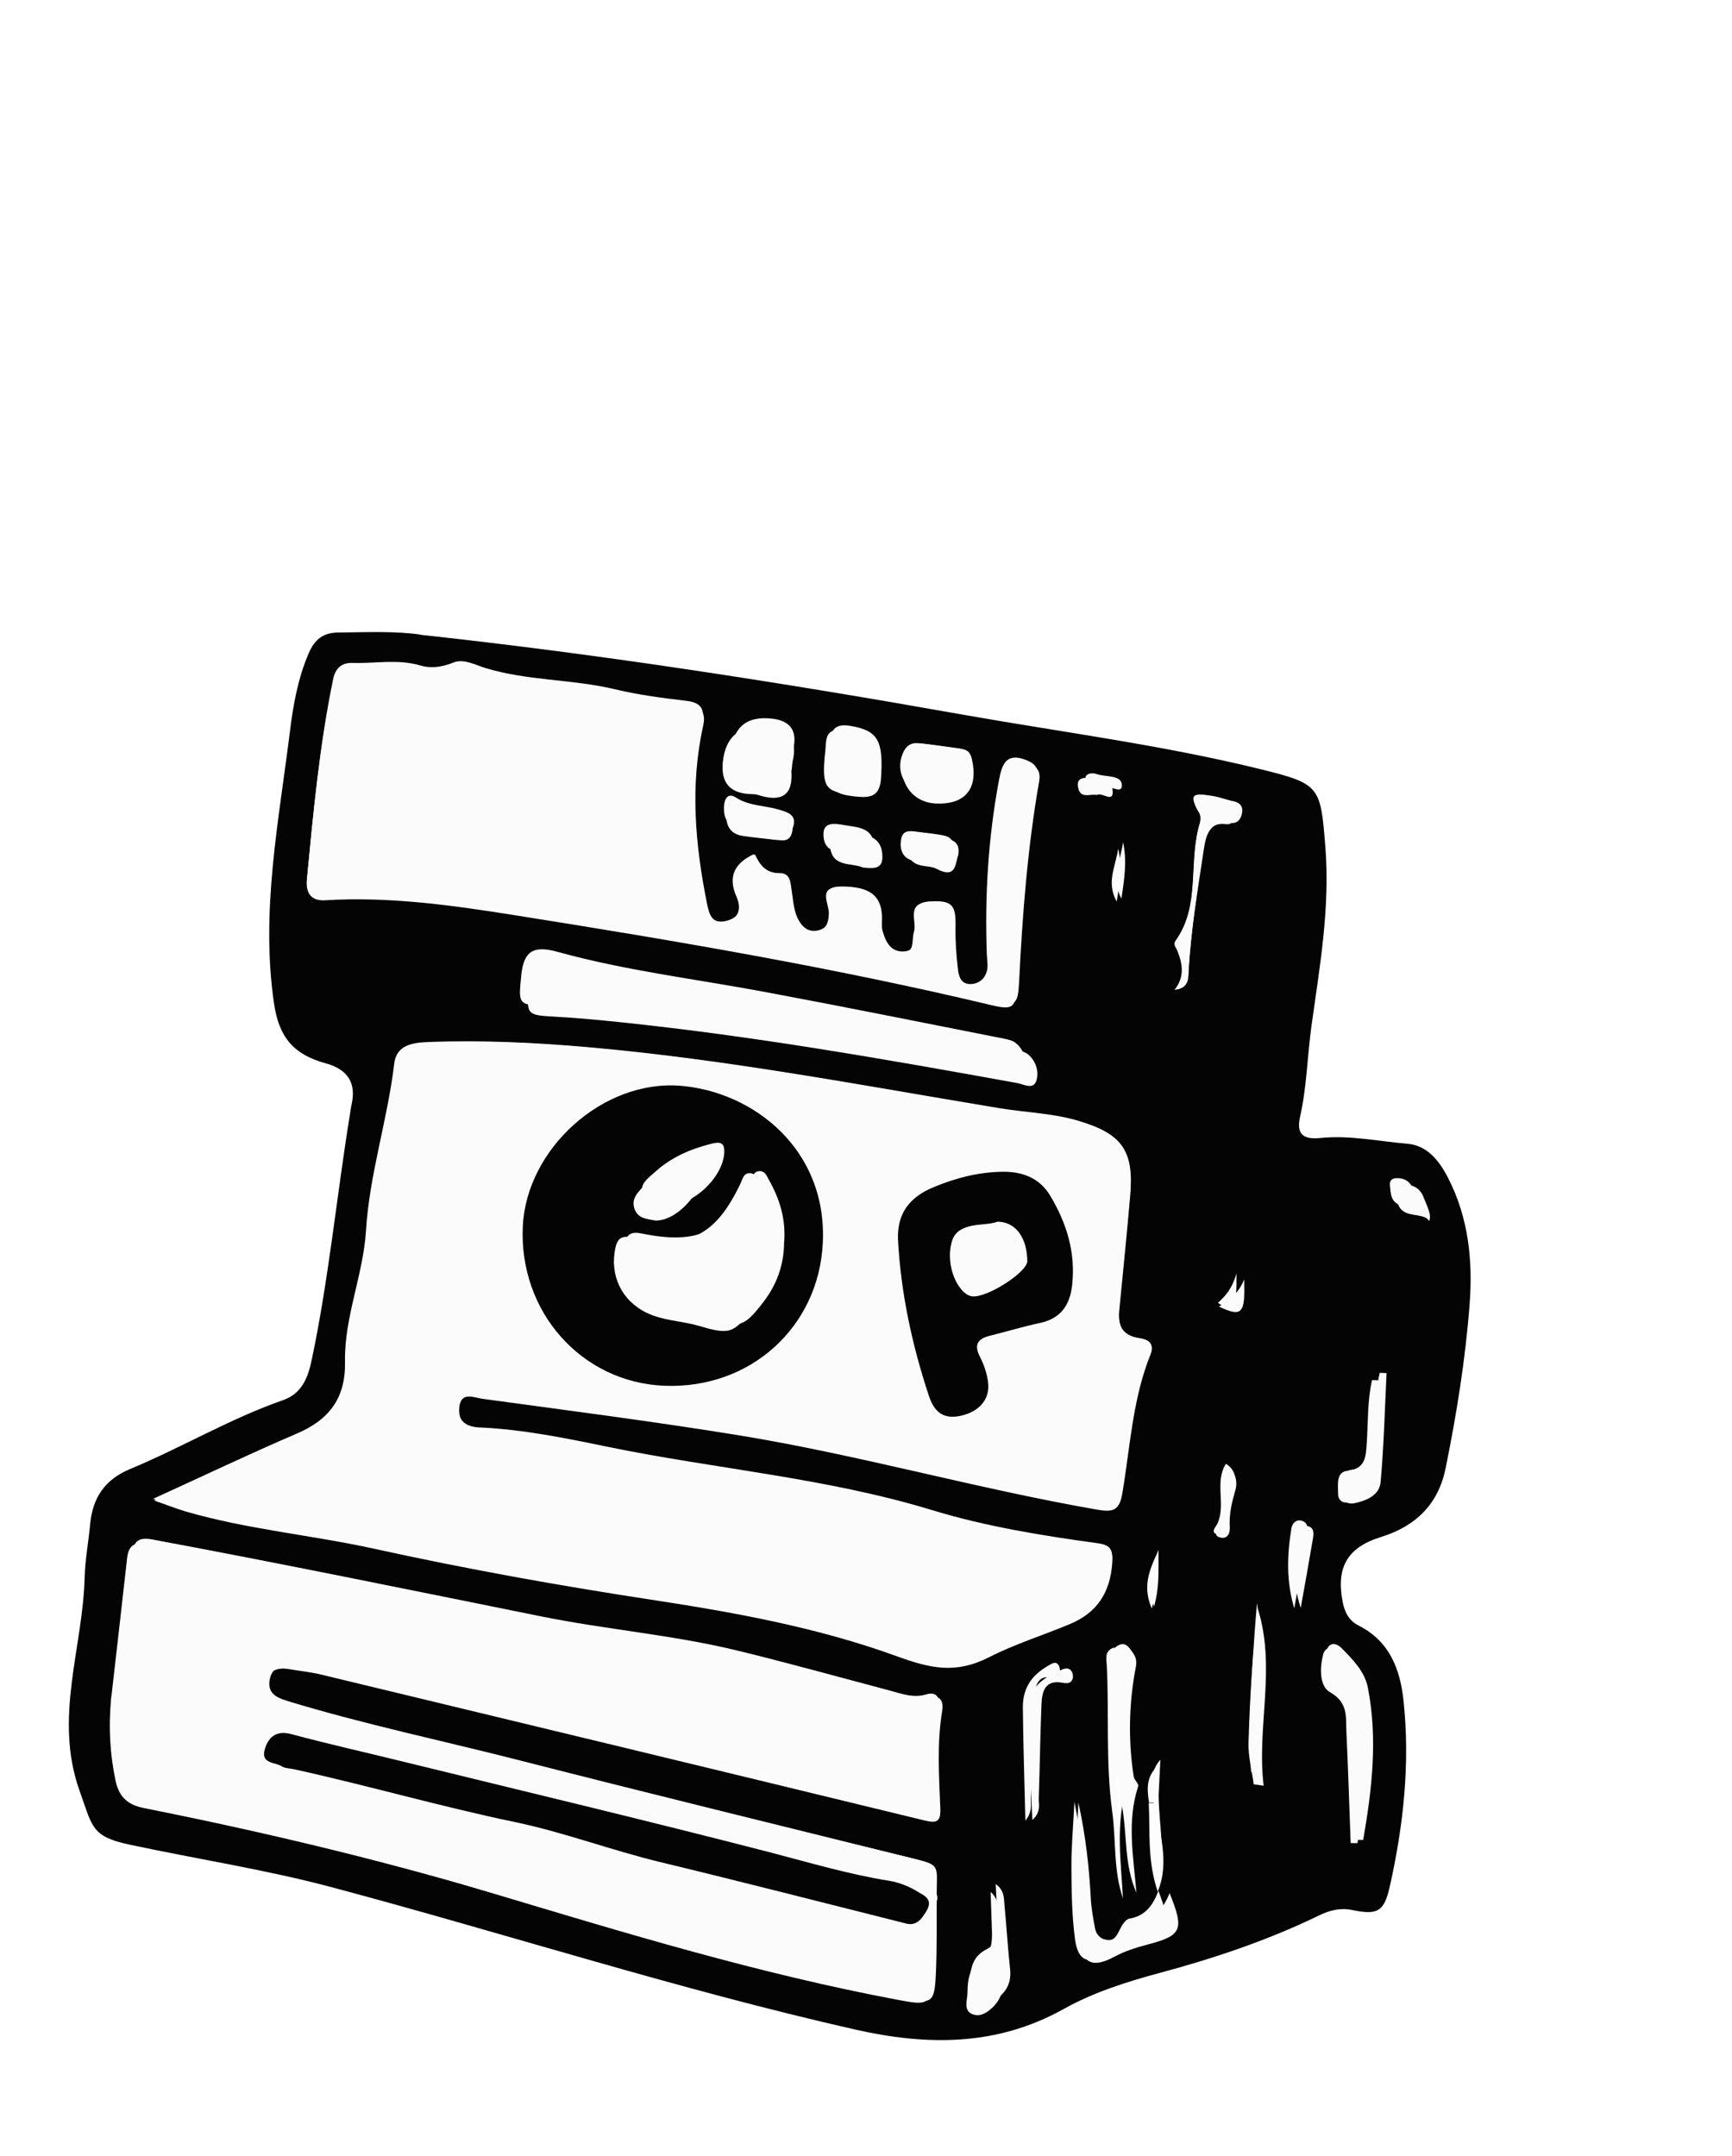 <svg xmlns="http://www.w3.org/2000/svg" width="98" height="122" viewBox="0 0 98 122" fill="none">
  <g clip-path="url(#clip0_2826_10879)">
    <g filter="url(#filter0_d_2826_10879)">
      <path d="M81.955 66.653C81.455 65.678 80.771 64.806 79.662 64.711C78.023 64.57 76.383 64.214 74.726 64.383C73.769 64.479 73.35 64.193 73.576 63.176C73.954 61.49 73.983 59.753 74.219 58.049C74.683 54.689 75.277 51.358 75.007 47.931C74.734 44.476 74.711 44.346 71.331 43.514C65.767 42.145 60.085 41.424 54.453 40.423C44.331 38.625 34.18 37.036 23.797 35.91C22.348 35.697 20.736 35.776 19.122 35.791C18.268 35.8 17.799 36.202 17.479 36.938C16.863 38.353 16.593 39.851 16.408 41.359C15.774 46.481 14.738 51.58 15.506 56.792C15.783 58.662 16.587 59.666 18.43 60.166C19.689 60.509 20.175 61.294 19.887 62.522C19.852 62.678 19.833 62.838 19.809 62.995C19.052 67.658 18.606 72.37 17.626 76.999C17.414 78.006 17.044 78.863 16.025 79.221C13.018 80.271 10.28 81.91 7.353 83.126C5.924 83.719 5.238 84.762 5.101 86.245C5.01 87.241 4.815 88.236 4.79 89.236C4.69 93.263 3.023 97.203 4.509 101.347C5.234 103.368 5.161 103.91 7.324 104.372C11.144 105.189 15.01 105.778 18.787 106.787C28.659 109.42 38.389 112.571 48.365 114.83C52.472 115.76 56.394 115.787 60.19 113.67C61.866 112.734 63.717 112.144 65.586 111.641C68.695 110.806 71.739 109.788 74.638 108.378C75.226 108.091 75.834 107.937 76.505 108.072C77.95 108.366 78.316 108.178 78.641 106.723C79.418 103.262 79.795 99.761 79.413 96.214C79.222 94.428 78.623 92.856 76.87 91.975C76.323 91.702 76.079 91.209 75.968 90.628C75.604 88.699 76.217 87.562 78.135 86.967C80.132 86.348 81.386 85.091 81.797 83.071C82.419 80.006 82.916 76.915 83.154 73.798C83.342 71.341 83.096 68.916 81.941 66.658L81.955 66.653ZM65.287 101.574C65.293 102.221 65.278 102.867 65.272 103.524C65.278 102.87 65.293 102.221 65.287 101.574C65.248 101.315 65.212 101.06 65.213 100.803C65.214 101.057 65.248 101.315 65.287 101.574Z" fill="#FBFBFB"/>
      <path d="M65.287 101.574C65.293 102.221 65.278 102.867 65.272 103.524C65.278 102.87 65.293 102.221 65.287 101.574ZM65.287 101.574C65.248 101.315 65.212 101.06 65.213 100.803C65.214 101.057 65.248 101.315 65.287 101.574ZM81.955 66.653C81.455 65.678 80.771 64.806 79.662 64.711C78.023 64.57 76.383 64.214 74.726 64.383C73.769 64.479 73.35 64.193 73.576 63.176C73.954 61.49 73.983 59.753 74.219 58.049C74.683 54.689 75.277 51.358 75.007 47.931C74.734 44.476 74.711 44.346 71.331 43.514C65.767 42.145 60.085 41.424 54.453 40.423C44.331 38.625 34.18 37.036 23.797 35.91C22.348 35.697 20.736 35.776 19.122 35.791C18.268 35.8 17.799 36.202 17.479 36.938C16.863 38.353 16.593 39.851 16.408 41.359C15.774 46.481 14.738 51.58 15.506 56.792C15.783 58.662 16.587 59.666 18.43 60.166C19.689 60.509 20.175 61.294 19.887 62.522C19.852 62.678 19.833 62.838 19.809 62.995C19.052 67.658 18.606 72.37 17.626 76.999C17.414 78.006 17.044 78.863 16.025 79.221C13.018 80.271 10.28 81.91 7.353 83.126C5.924 83.719 5.238 84.762 5.101 86.245C5.01 87.241 4.815 88.236 4.79 89.236C4.69 93.263 3.023 97.203 4.509 101.347C5.234 103.368 5.161 103.91 7.324 104.372C11.144 105.189 15.01 105.778 18.787 106.787C28.659 109.42 38.389 112.571 48.365 114.83C52.472 115.76 56.394 115.787 60.19 113.67C61.866 112.734 63.717 112.144 65.586 111.641C68.695 110.806 71.739 109.788 74.638 108.378C75.226 108.091 75.834 107.937 76.505 108.072C77.95 108.366 78.316 108.178 78.641 106.723C79.418 103.262 79.795 99.761 79.413 96.214C79.222 94.428 78.623 92.856 76.87 91.975C76.323 91.702 76.079 91.209 75.968 90.628C75.604 88.699 76.217 87.562 78.135 86.967C80.132 86.348 81.386 85.091 81.797 83.071C82.419 80.006 82.916 76.915 83.154 73.798C83.342 71.341 83.096 68.916 81.941 66.658L81.955 66.653Z" stroke="white" stroke-width="4" stroke-miterlimit="10" stroke-linejoin="round"/>
    </g>
    <path d="M23.783 35.916C34.163 37.042 44.315 38.634 54.439 40.429C60.071 41.428 65.753 42.151 71.317 43.52C74.697 44.353 74.72 44.485 74.993 47.937C75.263 51.364 74.672 54.698 74.205 58.055C73.969 59.759 73.943 61.496 73.562 63.182C73.333 64.199 73.753 64.485 74.712 64.389C76.37 64.22 78.006 64.579 79.648 64.717C80.757 64.811 81.443 65.684 81.941 66.659C83.096 68.917 83.342 71.342 83.154 73.799C82.916 76.916 82.419 80.007 81.797 83.072C81.386 85.092 80.13 86.349 78.135 86.968C76.215 87.563 75.601 88.699 75.968 90.628C76.079 91.21 76.323 91.702 76.87 91.975C78.62 92.859 79.219 94.428 79.413 96.214C79.793 99.762 79.415 103.265 78.641 106.724C78.316 108.178 77.948 108.366 76.505 108.072C75.835 107.934 75.223 108.091 74.638 108.378C71.739 109.788 68.692 110.806 65.586 111.641C63.717 112.144 61.866 112.735 60.19 113.67C56.394 115.787 52.472 115.76 48.365 114.83C38.387 112.57 28.659 109.42 18.787 106.787C15.01 105.779 11.141 105.189 7.324 104.372C5.161 103.91 5.234 103.365 4.509 101.345C3.023 97.201 4.691 93.261 4.79 89.233C4.815 88.236 5.01 87.242 5.101 86.242C5.238 84.757 5.924 83.717 7.353 83.124C10.281 81.906 13.018 80.269 16.025 79.219C17.044 78.861 17.414 78.004 17.626 76.997C18.606 72.368 19.049 67.656 19.809 62.993C19.833 62.834 19.852 62.674 19.887 62.52C20.174 61.292 19.688 60.507 18.43 60.165C16.587 59.664 15.781 58.66 15.506 56.791C14.738 51.578 15.774 46.48 16.408 41.358C16.596 39.85 16.863 38.352 17.479 36.937C17.801 36.201 18.268 35.799 19.122 35.79C20.736 35.774 22.348 35.698 23.797 35.908L23.783 35.916ZM65.557 101.566L65.656 99.569C65.087 100.205 65.171 100.892 65.273 101.576C65.292 103.302 65.145 105.032 65.493 106.908C65.996 105.018 65.569 103.291 65.557 101.566ZM8.724 84.901C9.535 85.186 10.014 85.376 10.506 85.522C13.998 86.537 17.628 86.853 21.161 87.628C26.358 88.771 31.587 89.711 36.845 90.513C41.545 91.23 46.254 92.081 50.711 93.702C52.654 94.41 54.073 94.736 55.987 93.758C57.417 93.029 59.02 92.526 60.536 91.894C62.085 91.247 62.803 90.113 62.931 88.472C62.986 87.757 62.861 87.513 62.106 87.409C58.954 86.976 55.8 86.463 52.759 85.534C46.766 83.701 40.516 83.205 34.411 81.945C32.051 81.459 29.615 80.956 27.162 80.85C26.393 80.816 25.92 80.448 25.985 79.655C26.065 78.709 26.814 79.08 27.286 79.145C32.117 79.806 36.956 80.423 41.768 81.206C48.604 82.318 55.277 84.24 62.104 85.423C62.985 85.574 63.339 85.464 63.502 84.504C63.95 81.869 64.079 79.16 65.099 76.639C65.353 76.011 64.928 75.845 64.462 75.772C63.471 75.621 63.247 74.993 63.332 74.121C63.544 71.965 63.761 69.812 63.948 67.656C64.167 65.137 63.514 64.198 61.074 63.46C59.598 63.014 58.052 62.981 56.545 62.73C48.833 61.448 41.157 59.968 33.355 59.282C30.337 59.017 27.321 58.871 24.297 58.987C23.439 59.02 22.485 59.124 22.357 60.212C21.981 63.393 20.958 66.471 20.76 69.67C20.603 72.205 19.524 74.586 19.57 77.129C19.608 79.177 18.688 80.407 16.848 81.198C14.232 82.323 11.664 83.553 8.718 84.901L8.724 84.901ZM6.293 96.003C6.124 97.861 6.239 99.294 6.53 100.716C6.706 101.585 7.144 102.101 8.092 102.291C14.644 103.599 21.141 105.136 27.558 107.023C35.318 109.306 43.074 111.619 51.05 113.082C52.739 113.391 52.874 113.36 52.952 111.691C53.021 110.202 52.994 108.708 53 107.222C53.003 105.555 53.232 105.539 51.709 105.167C44.282 103.351 36.842 101.578 29.425 99.718C24.976 98.602 20.479 97.686 16.08 96.376C15.431 96.182 14.914 95.929 15.073 95.159C15.218 94.468 15.751 94.337 16.385 94.446C16.98 94.55 17.584 94.608 18.169 94.75C29.556 97.493 40.942 100.239 52.321 103.007C53.01 103.176 53.234 103.075 53.205 102.329C53.135 100.489 53.005 98.643 53.311 96.806C53.4 96.279 53.214 95.879 52.594 96.058C51.837 96.278 51.167 96.012 50.471 95.829C47.589 95.08 44.714 94.297 41.819 93.607C38.129 92.726 34.335 92.427 30.622 91.692C23.194 90.222 15.771 88.723 8.321 87.364C7.584 87.228 7.271 87.461 7.191 88.171C6.887 90.92 6.566 93.668 6.301 96.009L6.293 96.003ZM42.716 48.348C41.61 48.854 41.249 49.594 41.746 50.694C42.052 51.367 41.864 51.898 41.13 52.095C40.306 52.318 40.135 51.791 39.999 51.105C39.332 47.772 39.04 44.439 39.783 41.082C39.95 40.335 39.704 39.979 38.899 39.883C37.538 39.724 36.169 39.553 34.841 39.24C32.411 38.669 29.882 38.775 27.462 38.051C26.954 37.9 26.251 37.523 25.675 37.747C25.034 37.999 24.407 38.089 23.79 37.911C22.508 37.543 21.222 37.807 19.94 37.764C19.316 37.743 18.965 38.069 18.842 38.655C18.07 42.31 17.726 46.02 17.368 49.731C17.298 50.462 17.625 50.896 18.406 50.851C22.008 50.639 25.605 51.133 29.106 51.679C38.177 53.091 47.246 54.598 56.199 56.685C57.449 56.978 57.599 56.838 57.661 55.586C57.848 51.784 58.139 47.992 58.792 44.239C58.896 43.649 58.712 43.38 58.154 43.169C57.078 42.76 56.809 43.36 56.643 44.211C56.019 47.415 55.825 50.65 55.953 53.909C55.968 54.267 56.066 54.618 55.897 54.973C55.686 55.409 55.351 55.69 54.872 55.679C54.343 55.668 54.243 55.194 54.199 54.818C54.106 54.025 54.051 53.22 54.066 52.421C54.092 51.184 53.854 50.94 52.628 51.003C51.351 51.069 52.004 52.07 51.816 52.645C51.667 53.106 51.901 53.795 51.134 53.835C50.391 53.874 50.113 53.284 49.943 52.689C49.868 52.428 49.913 52.13 49.905 51.852C49.863 50.663 49.199 50.168 47.638 50.159C46.33 50.153 46.995 51.051 46.987 51.613C46.978 52.106 46.841 52.492 46.338 52.63C45.848 52.764 45.483 52.557 45.224 52.126C44.9 51.589 44.892 50.983 44.795 50.391C44.725 49.973 44.738 49.398 44.131 49.405C43.348 49.417 42.993 48.949 42.721 48.348L42.716 48.348ZM29.492 55.216C29.322 56.872 29.323 56.85 31.033 56.946C32.239 57.012 33.444 57.126 34.645 57.247C42.103 58 49.49 59.239 56.869 60.517C57.223 60.579 57.767 60.891 57.934 60.392C58.093 59.917 57.909 59.356 57.46 59.006C57.281 58.866 57.017 58.812 56.784 58.764C52.282 57.877 47.784 56.966 43.274 56.125C39.368 55.394 35.411 54.925 31.568 53.862C30.134 53.465 29.632 53.84 29.489 55.216L29.492 55.216ZM76.423 104.286C76.552 104.287 76.68 104.288 76.809 104.289C77.286 101.44 77.613 98.578 77.077 95.689C76.91 94.799 76.284 94.134 75.677 93.492C75.341 93.136 74.977 93.178 74.861 93.636C74.669 94.39 74.657 95.413 75.26 95.752C76.303 96.337 76.141 97.172 76.182 98.006C76.283 100.099 76.343 102.192 76.423 104.286ZM65.547 106.982C65.23 107.833 64.779 108.413 63.904 108.56C63.691 108.595 63.483 108.923 63.367 109.163C63.199 109.506 63.05 109.851 62.599 109.757C62.162 109.664 61.729 109.491 61.64 108.968C61.547 108.418 61.451 107.862 61.424 107.304C61.342 105.545 61.168 103.801 60.794 101.951C60.727 103.282 60.616 104.463 60.623 105.645C60.629 107.004 60.646 108.375 60.826 109.718C60.994 110.971 61.557 111.177 62.63 110.558C63.193 110.232 63.795 110.031 64.416 109.855C66.186 109.35 66.32 109.032 65.544 106.982L65.547 106.982ZM41.383 42.444C41.276 43.495 41.739 44.038 42.773 44.072C42.893 44.078 43.02 44.074 43.13 44.112C44.299 44.497 44.922 44.174 44.817 42.861C44.805 42.705 44.849 42.544 44.884 42.39C45.13 41.346 44.717 40.768 43.646 40.657C42.273 40.516 41.519 41.113 41.383 42.446L41.383 42.444ZM52.92 45.462C54.617 45.551 55.374 44.624 54.991 42.951C54.921 42.645 54.783 42.435 54.465 42.389C53.678 42.276 52.888 42.154 52.1 42.064C51.699 42.019 51.416 42.229 51.253 42.594C50.644 43.966 51.47 45.386 52.923 45.462L52.92 45.462ZM63.539 107.409C63.429 105.376 63.135 103.356 63.68 101.345C63.721 101.192 63.506 100.987 63.483 100.795C63.244 98.695 63.303 96.592 63.642 94.519C63.724 94.021 63.565 93.808 63.378 93.488C63.262 93.291 63.114 93.161 62.903 93.273C62.495 93.489 62.606 93.899 62.624 94.241C62.761 96.993 62.555 99.754 62.931 102.497C63.157 104.129 62.986 105.804 63.537 107.406L63.539 107.409ZM46.669 42.745C46.505 44.494 46.712 44.805 48.101 44.941C48.811 45.01 49.349 44.958 49.414 44.034C49.553 42.074 49.238 41.575 47.818 41.333C46.501 41.108 46.805 42.054 46.666 42.748L46.669 42.745ZM66.455 56.01C67.323 55.89 67.218 55.29 67.25 54.811C67.398 52.568 67.772 50.355 68.102 48.137C68.23 47.27 68.412 46.423 69.623 46.566C70.019 46.614 70.216 46.348 70.277 46.005C70.345 45.626 70.161 45.41 69.773 45.33C69.379 45.25 69 45.094 68.605 45.036C67.905 44.934 67.021 44.726 67.875 45.926C67.972 46.065 67.972 46.335 67.914 46.512C67.201 48.7 67.971 51.194 66.517 53.224C66.361 53.443 66.539 53.607 66.603 53.763C66.913 54.524 67.049 55.265 66.455 56.012L66.455 56.01ZM56.339 106.606C56.375 107.377 56.407 108.044 56.44 108.712C56.469 109.33 56.434 109.983 55.832 110.288C54.999 110.71 54.894 111.422 54.886 112.188C54.883 112.589 54.626 113.124 55.177 113.349C55.661 113.545 56.116 113.326 56.508 113.01C57.011 112.602 57.223 112.094 57.154 111.436C57.024 110.21 56.948 108.978 56.833 107.752C56.797 107.377 56.829 106.961 56.344 106.609L56.339 106.606ZM58.41 102.979C58.925 102.519 58.762 102.093 58.775 101.726C58.838 99.963 58.855 98.202 58.929 96.44C58.959 95.729 59.112 95.025 60.12 95.213C60.384 95.262 60.62 95.257 60.698 94.967C60.732 94.837 60.697 94.642 60.615 94.54C60.421 94.3 60.162 94.437 59.952 94.528C58.934 94.967 58.117 95.608 58.152 96.829C58.206 98.823 58.318 100.818 58.413 102.981L58.41 102.979ZM78.455 77.693C78.326 77.687 78.197 77.683 78.068 77.679C77.77 78.922 77.83 80.202 77.742 81.463C77.685 82.282 77.694 83.038 76.517 83.158C75.805 83.228 75.947 84.024 75.947 84.559C75.951 84.93 76.242 85.133 76.622 85.057C77.32 84.915 78.049 84.606 78.117 83.864C78.304 81.814 78.352 79.751 78.455 77.693ZM43.953 47.529C44.124 47.511 44.657 47.724 44.813 47.112C44.977 46.466 44.516 46.317 44.016 46.163C43.256 45.931 42.423 45.967 41.726 45.479C41.31 45.188 41.132 45.566 41.105 45.892C41.042 46.587 41.216 47.18 42.044 47.301C42.599 47.382 43.156 47.437 43.953 47.529ZM54.218 48.388C54.313 47.798 54.066 47.57 53.67 47.489C53.241 47.405 52.801 47.358 52.368 47.303C51.931 47.248 51.436 47.114 51.362 47.776C51.301 48.332 51.442 48.811 52.082 48.961C52.391 49.034 52.74 49.022 53.01 49.167C54.127 49.758 54.045 48.829 54.218 48.388ZM48.384 48.402C48.89 48.444 49.453 48.53 49.449 47.902C49.441 46.786 48.469 46.813 47.713 46.676C47.259 46.596 46.6 46.494 46.593 47.178C46.578 48.43 47.728 48.136 48.387 48.399L48.384 48.402ZM70.793 100.258C70.894 100.28 70.997 100.299 71.098 100.32C70.945 97.115 71.631 93.919 71.122 90.709C70.913 93.143 70.775 95.578 70.68 98.015C70.651 98.761 70.751 99.511 70.793 100.258ZM73.596 90.988C73.826 89.69 74.063 88.395 74.282 87.096C74.333 86.788 74.395 86.414 73.941 86.337C73.661 86.29 73.463 86.511 73.424 86.741C73.181 88.145 73.133 89.553 73.599 90.985L73.596 90.988ZM69.364 82.824C68.703 83.879 69.379 85.111 68.888 86.202C68.802 86.394 68.423 86.727 68.945 86.838C69.341 86.924 69.531 86.622 69.503 86.252C69.452 85.521 69.62 84.842 69.83 84.149C69.985 83.644 69.86 83.119 69.362 82.824L69.364 82.824ZM80.24 68.586C80.368 68.222 80.136 67.8 79.986 67.353C79.818 66.856 79.483 66.648 78.991 66.662C78.772 66.667 78.616 66.809 78.643 67.05C78.693 67.522 78.673 68.031 79.284 68.207C79.65 68.31 80.09 68.278 80.242 68.589L80.24 68.586ZM62.526 44.573C62.858 44.421 63.534 44.996 63.474 44.379C63.422 43.841 62.548 43.974 62.047 43.796C61.774 43.7 61.367 43.769 61.411 44.102C61.503 44.797 62.118 44.498 62.529 44.571L62.526 44.573ZM63.45 50.85C63.632 49.683 63.77 48.672 63.544 47.651C63.416 48.679 62.842 49.684 63.45 50.85ZM68.971 73.931C70.274 74.537 70.464 74.356 70.395 72.393C70.069 73.217 69.54 73.578 68.971 73.931ZM65.549 87.694C65.055 88.845 64.839 89.729 65.299 90.901C65.612 89.79 65.542 88.883 65.549 87.694Z" fill="#040404"/>
    <path d="M8.663 84.806C11.61 83.462 14.18 82.234 16.798 81.113C18.638 80.325 19.559 79.101 19.521 77.055C19.474 74.521 20.554 72.145 20.71 69.614C20.908 66.423 21.931 63.354 22.306 60.18C22.435 59.098 23.39 58.994 24.248 58.959C27.277 58.844 30.292 58.989 33.313 59.255C41.12 59.941 48.802 61.42 56.519 62.698C58.028 62.949 59.574 62.981 61.051 63.427C63.494 64.163 64.147 65.1 63.928 67.612C63.741 69.764 63.525 71.911 63.313 74.061C63.226 74.93 63.452 75.557 64.444 75.708C64.91 75.778 65.338 75.947 65.082 76.574C64.061 79.088 63.932 81.787 63.485 84.418C63.322 85.376 62.965 85.486 62.086 85.335C55.254 84.157 48.576 82.236 41.735 81.125C36.92 80.344 32.077 79.727 27.242 79.067C26.768 79.002 26.017 78.632 25.94 79.575C25.873 80.367 26.346 80.734 27.119 80.767C29.574 80.873 32.011 81.373 34.373 81.861C40.479 83.119 46.736 83.614 52.735 85.444C55.777 86.372 58.934 86.884 62.089 87.316C62.844 87.42 62.969 87.663 62.914 88.376C62.786 90.014 62.068 91.147 60.517 91.79C59.001 92.42 57.394 92.921 55.966 93.648C54.05 94.623 52.628 94.298 50.686 93.592C46.229 91.971 41.513 91.124 36.81 90.409C31.546 89.607 26.316 88.666 21.115 87.527C17.579 86.751 13.943 86.438 10.452 85.425C9.959 85.283 9.48 85.09 8.668 84.806L8.663 84.806ZM29.059 69.718C28.825 74.532 32.327 78.512 36.963 78.702C41.769 78.898 45.597 75.413 45.836 70.678C46.102 65.409 41.968 62.15 37.874 61.822C33.532 61.473 29.271 65.371 29.059 69.721L29.059 69.718ZM51.147 69.672C51.301 72.748 51.934 75.741 52.889 78.675C53.174 79.555 53.663 80.045 54.665 79.829C55.717 79.602 56.362 78.884 56.241 77.903C56.178 77.402 56.009 76.89 55.782 76.435C55.429 75.737 55.649 75.399 56.353 75.22C57.287 74.985 58.208 74.694 59.148 74.494C60.358 74.235 60.874 73.466 61.001 72.311C61.209 70.446 60.695 68.751 59.758 67.168C59.176 66.183 58.237 65.796 57.105 65.803C55.716 65.814 54.416 66.162 53.143 66.701C51.799 67.269 51.105 68.203 51.147 69.672Z" fill="#FBFBFB"/>
    <path d="M6.581 95.884C6.849 93.506 7.17 90.715 7.472 87.923C7.552 87.201 7.862 86.967 8.592 87.101C15.964 88.474 23.311 89.984 30.662 91.467C34.338 92.209 38.093 92.508 41.744 93.398C44.61 94.095 47.455 94.889 50.307 95.644C50.998 95.826 51.658 96.095 52.408 95.873C53.023 95.688 53.206 96.096 53.117 96.632C52.812 98.498 52.939 100.373 53.006 102.241C53.033 102.999 52.811 103.102 52.129 102.931C40.868 100.135 29.6 97.361 18.332 94.589C17.752 94.446 17.152 94.388 16.565 94.283C15.938 94.171 15.41 94.308 15.266 95.01C15.108 95.792 15.619 96.048 16.261 96.244C20.613 97.571 25.068 98.494 29.468 99.621C36.807 101.503 44.17 103.291 51.52 105.126C53.028 105.502 52.801 105.518 52.796 107.211C52.791 108.721 52.816 110.238 52.743 111.751C52.664 113.446 52.529 113.478 50.858 113.165C42.964 111.691 35.289 109.352 27.609 107.043C21.26 105.134 14.833 103.582 8.346 102.262C7.407 102.07 6.975 101.547 6.801 100.665C6.515 99.22 6.406 97.765 6.573 95.878L6.581 95.884ZM51.707 108.447C52.297 108.616 52.593 108.279 52.9 107.784C53.305 107.134 52.739 106.931 52.457 106.761C51.953 106.459 51.37 106.227 50.793 106.136C48.505 105.781 46.289 105.134 44.047 104.573C37.089 102.828 30.097 101.216 23.119 99.553C21.104 99.073 19.078 98.632 17.072 98.109C16.263 97.896 15.798 98.232 15.585 98.914C15.332 99.727 16.155 99.62 16.543 99.858C16.735 99.976 17.001 99.97 17.235 100.018C21.403 100.909 25.509 102.064 29.692 102.909C32.446 103.464 35.128 104.452 37.885 105.097C42.5 106.177 47.1 107.326 51.705 108.447L51.707 108.447Z" fill="#FBFBFB"/>
    <path d="M42.65 48.336C42.922 48.954 43.276 49.431 44.054 49.418C44.656 49.407 44.646 49.999 44.715 50.429C44.81 51.035 44.817 51.657 45.14 52.209C45.397 52.647 45.761 52.862 46.25 52.724C46.752 52.582 46.889 52.188 46.898 51.679C46.908 51.103 46.245 50.184 47.55 50.187C49.104 50.19 49.765 50.697 49.808 51.92C49.818 52.206 49.77 52.511 49.844 52.778C50.017 53.389 50.293 53.994 51.031 53.953C51.799 53.911 51.563 53.205 51.713 52.731C51.898 52.138 51.249 51.111 52.525 51.045C53.748 50.978 53.984 51.231 53.957 52.498C53.938 53.317 53.992 54.143 54.086 54.957C54.129 55.343 54.228 55.832 54.756 55.839C55.234 55.847 55.571 55.562 55.78 55.113C55.948 54.749 55.851 54.389 55.837 54.021C55.714 50.678 55.915 47.359 56.538 44.07C56.705 43.197 56.974 42.581 58.047 42.999C58.603 43.215 58.786 43.49 58.682 44.096C58.022 47.948 57.729 51.839 57.538 55.74C57.473 57.025 57.327 57.169 56.078 56.87C47.153 54.741 38.111 53.209 29.067 51.774C25.579 51.221 21.993 50.716 18.398 50.939C17.619 50.989 17.294 50.541 17.364 49.792C17.726 45.986 18.075 42.176 18.85 38.425C18.973 37.824 19.324 37.486 19.947 37.509C21.225 37.552 22.508 37.276 23.786 37.654C24.4 37.837 25.026 37.743 25.666 37.484C26.238 37.253 26.941 37.639 27.448 37.793C29.862 38.532 32.382 38.42 34.804 39.002C36.131 39.322 37.496 39.495 38.85 39.656C39.65 39.75 39.894 40.115 39.73 40.885C38.984 44.33 39.27 47.749 39.931 51.168C40.068 51.872 40.239 52.41 41.057 52.182C41.789 51.979 41.978 51.437 41.673 50.744C41.177 49.616 41.54 48.856 42.644 48.335L42.65 48.336Z" fill="#FBFBFB"/>
    <path d="M29.943 55.679C30.092 54.201 30.599 53.796 32.046 54.218C35.924 55.348 39.915 55.838 43.855 56.61C48.404 57.502 52.942 58.462 57.483 59.4C57.719 59.45 57.985 59.508 58.166 59.657C58.615 60.029 58.801 60.631 58.64 61.144C58.469 61.684 57.921 61.348 57.564 61.283C50.119 59.934 42.666 58.628 35.141 57.843C33.928 57.717 32.713 57.599 31.495 57.532C29.77 57.435 29.768 57.458 29.946 55.679L29.943 55.679Z" fill="#FBFBFB"/>
    <path d="M76.726 104.102C76.641 102 76.573 99.898 76.458 97.797C76.413 96.962 76.585 96.121 75.484 95.531C74.847 95.189 74.861 94.163 75.06 93.406C75.181 92.944 75.564 92.906 75.918 93.263C76.557 93.91 77.216 94.581 77.393 95.472C77.966 98.375 77.63 101.247 77.132 104.106C76.997 104.105 76.862 104.104 76.726 104.102Z" fill="#FBFBFB"/>
    <path d="M66.175 107.112C67.019 109.191 66.875 109.512 64.965 110.017C64.294 110.193 63.643 110.397 63.036 110.723C61.877 111.346 61.267 111.136 61.081 109.866C60.882 108.505 60.859 107.117 60.848 105.741C60.84 104.544 60.953 103.348 61.02 102.001C61.431 103.876 61.625 105.642 61.72 107.424C61.751 107.989 61.856 108.549 61.959 109.11C62.057 109.637 62.526 109.816 62.999 109.911C63.484 110.008 63.647 109.663 63.828 109.313C63.953 109.07 64.18 108.74 64.407 108.704C65.355 108.559 65.839 107.97 66.178 107.112L66.175 107.112Z" fill="#FBFBFB"/>
    <path d="M40.899 43.12C41.051 41.634 41.902 40.971 43.452 41.131C44.662 41.255 45.129 41.898 44.852 43.06C44.813 43.231 44.763 43.414 44.776 43.584C44.896 45.044 44.193 45.403 42.873 44.975C42.748 44.935 42.605 44.937 42.469 44.93C41.304 44.891 40.781 44.287 40.899 43.117L40.899 43.12Z" fill="#FBFBFB"/>
    <path d="M52.793 45.095C51.358 45.02 50.536 43.745 51.131 42.521C51.291 42.192 51.568 42.009 51.964 42.051C52.746 42.135 53.523 42.247 54.301 42.353C54.616 42.396 54.752 42.583 54.823 42.858C55.211 44.357 54.466 45.183 52.79 45.095L52.793 45.095Z" fill="#FBFBFB"/>
    <path d="M64.296 107.081C63.596 105.486 63.784 103.829 63.488 102.208C62.986 99.486 63.211 96.749 63.008 94.022C62.984 93.683 62.842 93.276 63.34 93.066C63.6 92.958 63.784 93.089 63.93 93.285C64.165 93.605 64.365 93.818 64.269 94.311C63.875 96.361 63.825 98.445 64.149 100.528C64.177 100.716 64.448 100.925 64.399 101.076C63.747 103.062 64.136 105.068 64.3 107.084L64.296 107.081Z" fill="#FBFBFB"/>
    <path d="M46.929 42.648C47.075 41.879 46.754 40.832 48.156 41.079C49.665 41.343 49.999 41.895 49.847 44.065C49.776 45.089 49.204 45.147 48.45 45.073C46.973 44.928 46.754 44.581 46.932 42.645L46.929 42.648Z" fill="#FBFBFB"/>
    <path d="M66.564 55.992C67.085 55.249 66.971 54.52 66.706 53.767C66.652 53.613 66.5 53.452 66.635 53.234C67.91 51.218 67.256 48.756 67.888 46.588C67.94 46.413 67.942 46.146 67.858 46.009C67.124 44.827 67.89 45.026 68.498 45.124C68.84 45.179 69.168 45.331 69.51 45.408C69.844 45.484 70.005 45.697 69.944 46.072C69.889 46.412 69.716 46.676 69.373 46.632C68.322 46.5 68.158 47.339 68.042 48.194C67.742 50.389 67.404 52.58 67.262 54.8C67.231 55.273 67.321 55.866 66.564 55.989L66.564 55.992Z" fill="#FBFBFB"/>
    <path d="M56.057 107.057C56.478 107.415 56.45 107.838 56.476 108.221C56.567 109.475 56.624 110.733 56.73 111.981C56.787 112.656 56.596 113.176 56.153 113.594C55.808 113.92 55.408 114.148 54.986 113.95C54.508 113.725 54.734 113.176 54.74 112.767C54.753 111.984 54.849 111.256 55.581 110.819C56.113 110.503 56.148 109.836 56.125 109.204C56.101 108.523 56.078 107.841 56.052 107.054L56.057 107.057Z" fill="#FBFBFB"/>
    <path d="M58.017 103.013C57.965 100.768 57.896 98.698 57.875 96.627C57.863 95.36 58.531 94.685 59.362 94.217C59.534 94.121 59.746 93.976 59.9 94.222C59.966 94.327 59.992 94.53 59.963 94.665C59.896 94.967 59.707 94.975 59.491 94.927C58.675 94.743 58.544 95.477 58.51 96.215C58.428 98.044 58.396 99.874 58.325 101.704C58.31 102.089 58.438 102.527 58.015 103.01L58.017 103.013Z" fill="#FBFBFB"/>
    <path d="M77.982 78.101C77.886 80.028 77.839 81.961 77.666 83.882C77.604 84.577 76.948 84.868 76.318 85.002C75.976 85.074 75.714 84.885 75.712 84.537C75.71 84.036 75.586 83.291 76.227 83.224C77.287 83.111 77.281 82.4 77.334 81.634C77.415 80.449 77.364 79.25 77.634 78.088C77.75 78.094 77.866 78.098 77.982 78.101Z" fill="#FBFBFB"/>
    <path d="M43.988 47.147C43.147 47.05 42.559 46.996 41.973 46.916C41.096 46.793 40.913 46.209 40.976 45.526C41.007 45.205 41.19 44.833 41.631 45.121C42.368 45.602 43.247 45.571 44.049 45.803C44.58 45.956 45.065 46.104 44.894 46.74C44.731 47.343 44.171 47.132 43.988 47.147Z" fill="#FBFBFB"/>
    <path d="M53.935 48.158C53.757 48.596 53.845 49.517 52.687 48.928C52.407 48.787 52.046 48.795 51.725 48.722C51.063 48.572 50.913 48.096 50.977 47.545C51.053 46.889 51.569 47.023 52.018 47.079C52.469 47.134 52.922 47.181 53.366 47.266C53.777 47.344 54.033 47.571 53.935 48.158Z" fill="#FBFBFB"/>
    <path d="M48.822 49.083C48.139 48.784 46.943 49.13 46.967 47.684C46.98 46.893 47.664 47.007 48.132 47.097C48.919 47.247 49.926 47.213 49.927 48.503C49.928 49.225 49.343 49.129 48.819 49.086L48.822 49.083Z" fill="#FBFBFB"/>
    <path d="M70.94 100.962C70.833 100.18 70.621 99.391 70.644 98.616C70.716 96.076 70.878 93.54 71.165 91.008C72.225 94.379 71.094 97.687 71.5 101.038C71.315 101.012 71.125 100.988 70.94 100.962Z" fill="#FBFBFB"/>
    <path d="M73.236 91.016C72.77 89.483 72.826 87.974 73.072 86.469C73.112 86.22 73.313 85.982 73.595 86.034C74.054 86.116 73.992 86.516 73.937 86.847C73.712 88.239 73.471 89.627 73.233 91.018L73.236 91.016Z" fill="#FBFBFB"/>
    <path d="M69.462 83.023C69.922 83.314 70.039 83.834 69.894 84.335C69.697 85.022 69.535 85.694 69.584 86.418C69.606 86.784 69.43 87.083 69.062 87C68.577 86.891 68.93 86.561 69.011 86.37C69.471 85.288 68.843 84.07 69.464 83.024L69.462 83.023Z" fill="#FBFBFB"/>
    <path d="M80.868 69.098C80.689 68.764 80.172 68.796 79.744 68.683C79.029 68.492 79.047 67.946 78.985 67.44C78.953 67.18 79.134 67.029 79.392 67.024C79.969 67.016 80.363 67.238 80.561 67.772C80.74 68.252 81.017 68.704 80.865 69.095L80.868 69.098Z" fill="#FBFBFB"/>
    <path d="M62.05 44.981C61.657 44.899 61.064 45.262 60.984 44.436C60.946 44.041 61.339 43.954 61.596 44.064C62.075 44.27 62.913 44.102 62.957 44.741C63.01 45.475 62.369 44.799 62.047 44.984L62.05 44.981Z" fill="#FBFBFB"/>
    <path d="M65.44 102.022C65.517 103.641 66.231 105.275 65.506 107.032C64.906 105.261 65.081 103.642 64.999 102.023C65.144 102.023 65.29 102.022 65.44 102.022Z" fill="#FDFDFD"/>
    <path d="M63.185 51.013C62.57 49.918 63.144 48.977 63.269 48.014C63.498 48.972 63.363 49.92 63.185 51.013Z" fill="#FBFBFB"/>
    <path d="M68.914 73.719C69.33 73.331 69.714 72.936 69.962 72.049C69.975 74.149 69.838 74.344 68.914 73.719Z" fill="#FBFBFB"/>
    <path d="M65.409 88.021C65.403 89.128 65.476 89.977 65.169 91.013C64.705 89.92 64.919 89.093 65.409 88.021Z" fill="#FBFBFB"/>
    <path d="M65.3 101.994C65.207 101.997 65.113 102 65.017 102.003C64.911 101.324 64.829 100.649 65.398 100.02L65.3 101.994Z" fill="#FBFBFB"/>
    <path d="M29.582 69.375C29.795 65.001 34.104 61.086 38.497 61.435C42.639 61.767 46.822 65.045 46.555 70.343C46.318 75.103 42.443 78.609 37.581 78.408C32.891 78.215 29.344 74.212 29.582 69.372L29.582 69.375ZM44.362 70.371C44.487 69.025 44.129 67.852 43.496 66.742C43.379 66.533 43.297 66.272 43.006 66.265C42.64 66.255 42.596 66.564 42.473 66.821C41.057 69.704 39.514 70.452 36.311 69.794C35.772 69.684 35.475 69.779 35.347 70.355C35.01 71.865 35.704 73.269 37.146 73.936C38.088 74.372 39.129 74.376 40.102 74.653C41.854 75.15 42.087 75.107 43.198 73.666C43.964 72.674 44.345 71.555 44.365 70.371L44.362 70.371ZM37.732 68.202C39.191 68.249 40.89 66.642 40.979 65.243C41.023 64.593 40.692 64.604 40.233 64.72C39.043 65.018 37.942 65.501 37.039 66.334C36.675 66.671 36.107 67.025 36.408 67.621C36.666 68.129 37.286 68.114 37.732 68.202Z" fill="#040404"/>
    <path d="M50.808 70.107C50.765 68.66 51.459 67.741 52.802 67.182C54.075 66.652 55.374 66.311 56.764 66.301C57.895 66.294 58.834 66.677 59.418 67.648C60.356 69.207 60.868 70.874 60.664 72.713C60.536 73.852 60.023 74.611 58.813 74.863C57.873 75.062 56.952 75.347 56.018 75.576C55.315 75.749 55.095 76.084 55.448 76.772C55.678 77.22 55.848 77.725 55.908 78.219C56.03 79.184 55.386 79.891 54.334 80.114C53.332 80.326 52.843 79.842 52.557 78.975C51.6 76.085 50.967 73.136 50.808 70.107ZM56.532 69.136C55.673 69.446 54.201 69.085 53.863 70.233C53.44 71.67 54.27 73.297 55.034 73.352C55.893 73.417 58.131 71.973 58.126 71.356C58.118 70.088 57.505 69.172 56.532 69.136Z" fill="#040404"/>
    <path d="M51.219 108.824C46.6 107.665 41.985 106.476 37.356 105.36C34.59 104.693 31.9 103.672 29.138 103.096C24.941 102.223 20.822 101.029 16.641 100.108C16.406 100.056 16.139 100.065 15.946 99.943C15.558 99.695 14.732 99.809 14.987 98.961C15.199 98.25 15.669 97.901 16.481 98.119C18.493 98.66 20.525 99.116 22.547 99.612C29.547 101.329 36.558 102.997 43.541 104.802C45.79 105.385 48.013 106.053 50.309 106.418C50.887 106.511 51.475 106.752 51.977 107.066C52.26 107.242 52.827 107.453 52.42 108.131C52.111 108.647 51.813 108.999 51.222 108.824L51.219 108.824Z" fill="#040404"/>
    <path d="M43.778 70.603C43.756 71.822 43.373 72.974 42.613 73.998C41.507 75.483 41.276 75.527 39.536 75.019C38.571 74.736 37.536 74.734 36.601 74.286C35.17 73.602 34.484 72.158 34.821 70.603C34.95 70.007 35.244 69.909 35.779 70.024C38.962 70.696 40.496 69.923 41.905 66.952C42.029 66.69 42.072 66.371 42.436 66.379C42.722 66.388 42.803 66.657 42.922 66.868C43.549 68.01 43.906 69.218 43.776 70.603L43.778 70.603Z" fill="#FBFBFB"/>
    <path d="M37.077 69.06C36.685 68.969 36.137 68.991 35.918 68.442C35.659 67.799 36.162 67.409 36.486 67.04C37.289 66.127 38.263 65.591 39.313 65.255C39.718 65.128 40.007 65.11 39.964 65.814C39.869 67.334 38.36 69.093 37.077 69.06Z" fill="#FBFBFB"/>
    <path d="M56.445 69.125C57.331 69.157 57.889 70.011 57.895 71.195C57.899 71.77 55.858 73.12 55.076 73.06C54.381 73.007 53.626 71.49 54.013 70.151C54.322 69.079 55.663 69.418 56.445 69.125Z" fill="#FBFBFB"/>
    <path d="M32.811 15.973C33.876 16.604 34.868 17.2 36.029 17.445C36.294 17.5 36.564 17.642 36.772 17.814C36.908 17.926 37.03 18.186 36.993 18.341C36.959 18.489 36.722 18.671 36.555 18.694C35.905 18.785 35.248 18.823 34.593 18.873C33.719 18.941 32.846 19.009 31.971 19.063C31.724 19.077 31.652 19.208 31.583 19.413C31.076 20.928 30.87 22.494 30.744 24.077C30.728 24.27 30.72 24.48 30.635 24.645C30.557 24.797 30.38 25.001 30.248 25C30.08 24.998 29.829 24.852 29.758 24.703C29.39 23.908 29.061 23.096 28.73 22.285C28.388 21.449 28.068 20.604 27.713 19.773C27.666 19.664 27.456 19.538 27.345 19.555C26.285 19.727 25.23 19.932 24.174 20.122C23.954 20.162 23.727 20.218 23.51 20.199C23.334 20.183 23.049 20.098 23.019 19.989C22.97 19.806 23.018 19.512 23.145 19.384C23.527 19.004 23.957 18.669 24.386 18.338C24.921 17.925 25.47 17.53 26.019 17.135C26.266 16.957 26.274 16.77 26.158 16.497C25.658 15.322 25.171 14.141 24.708 12.95C24.64 12.773 24.657 12.48 24.765 12.346C24.854 12.237 25.168 12.212 25.332 12.276C26.528 12.745 27.715 13.235 28.895 13.745C29.158 13.858 29.321 13.865 29.561 13.673C31.032 12.499 32.517 11.342 34.014 10.201C34.195 10.063 34.482 10.063 34.719 10C34.735 10.262 34.837 10.555 34.753 10.779C34.306 11.975 33.802 13.15 33.341 14.341C33.137 14.87 32.988 15.42 32.809 15.974L32.811 15.973Z" fill="white"/>
    <path d="M67.307 11.018C67.992 10.597 68.629 10.2 69.376 10.037C69.546 10 69.72 9.905 69.854 9.791C69.941 9.716 70.019 9.543 69.996 9.439C69.974 9.341 69.821 9.219 69.714 9.204C69.296 9.143 68.874 9.118 68.453 9.085C67.891 9.04 67.329 8.994 66.767 8.958C66.609 8.949 66.562 8.861 66.517 8.724C66.192 7.715 66.059 6.671 65.978 5.616C65.968 5.487 65.963 5.347 65.909 5.237C65.858 5.135 65.744 4.999 65.66 5C65.551 5.001 65.39 5.098 65.345 5.198C65.108 5.728 64.896 6.27 64.683 6.81C64.464 7.368 64.258 7.931 64.03 8.485C64 8.557 63.865 8.642 63.793 8.63C63.112 8.515 62.434 8.379 61.755 8.252C61.613 8.225 61.468 8.188 61.328 8.201C61.214 8.211 61.032 8.268 61.012 8.34C60.981 8.463 61.011 8.659 61.093 8.744C61.339 8.997 61.615 9.221 61.891 9.441C62.235 9.717 62.588 9.98 62.941 10.243C63.099 10.362 63.105 10.487 63.03 10.669C62.709 11.452 62.396 12.24 62.098 13.033C62.054 13.151 62.065 13.346 62.135 13.436C62.192 13.508 62.394 13.525 62.499 13.482C63.268 13.17 64.031 12.843 64.79 12.504C64.959 12.428 65.064 12.423 65.218 12.551C66.163 13.334 67.118 14.105 68.081 14.866C68.197 14.958 68.381 14.958 68.534 15C68.544 14.825 68.609 14.63 68.555 14.481C68.268 13.683 67.944 12.9 67.648 12.106C67.517 11.754 67.421 11.386 67.306 11.017L67.307 11.018Z" fill="white"/>
    <path d="M86.631 33.357C87.884 33.303 89.056 33.245 90.19 33.599C90.448 33.68 90.757 33.683 91.028 33.627C91.204 33.591 91.446 33.411 91.496 33.248C91.543 33.094 91.434 32.807 91.301 32.701C90.786 32.292 90.237 31.929 89.696 31.555C88.975 31.055 88.254 30.555 87.524 30.068C87.318 29.931 87.324 29.773 87.372 29.548C87.728 27.888 88.371 26.33 89.092 24.797C89.18 24.61 89.283 24.412 89.296 24.216C89.308 24.035 89.262 23.757 89.147 23.692C89 23.61 88.706 23.62 88.567 23.724C87.831 24.278 87.12 24.867 86.408 25.454C85.673 26.061 84.953 26.685 84.209 27.28C84.112 27.357 83.863 27.37 83.776 27.298C82.948 26.608 82.142 25.891 81.327 25.186C81.158 25.039 80.991 24.874 80.792 24.783C80.631 24.709 80.34 24.646 80.257 24.732C80.118 24.878 80.006 25.175 80.049 25.357C80.18 25.901 80.377 26.428 80.575 26.949C80.822 27.6 81.09 28.242 81.358 28.883C81.479 29.171 81.387 29.349 81.143 29.545C80.094 30.386 79.053 31.24 78.027 32.114C77.876 32.244 77.736 32.525 77.76 32.703C77.78 32.849 78.038 33.029 78.214 33.052C79.496 33.215 80.781 33.353 82.07 33.469C82.357 33.496 82.502 33.57 82.609 33.868C83.267 35.694 83.946 37.511 84.645 39.319C84.729 39.537 84.977 39.681 85.15 39.858C85.301 39.623 85.543 39.401 85.588 39.151C85.829 37.817 86.008 36.475 86.234 35.137C86.335 34.545 86.494 33.959 86.63 33.355L86.631 33.357Z" fill="white"/>
  </g>
  <defs>
    <filter id="filter0_d_2826_10879" x="-2.104" y="29.764" width="91.315" height="91.669" filterUnits="userSpaceOnUse" color-interpolation-filters="sRGB">
      <feFlood flood-opacity="0" result="BackgroundImageFix"/>
      <feColorMatrix in="SourceAlpha" type="matrix" values="0 0 0 0 0 0 0 0 0 0 0 0 0 0 0 0 0 0 127 0" result="hardAlpha"/>
      <feOffset/>
      <feGaussianBlur stdDeviation="2"/>
      <feComposite in2="hardAlpha" operator="out"/>
      <feColorMatrix type="matrix" values="0 0 0 0 0 0 0 0 0 0 0 0 0 0 0 0 0 0 0.25 0"/>
      <feBlend mode="normal" in2="BackgroundImageFix" result="effect1_dropShadow_2826_10879"/>
      <feBlend mode="normal" in="SourceGraphic" in2="effect1_dropShadow_2826_10879" result="shape"/>
    </filter>
    <clipPath id="clip0_2826_10879">
      <rect width="98" height="122" fill="white"/>
    </clipPath>
  </defs>
</svg>